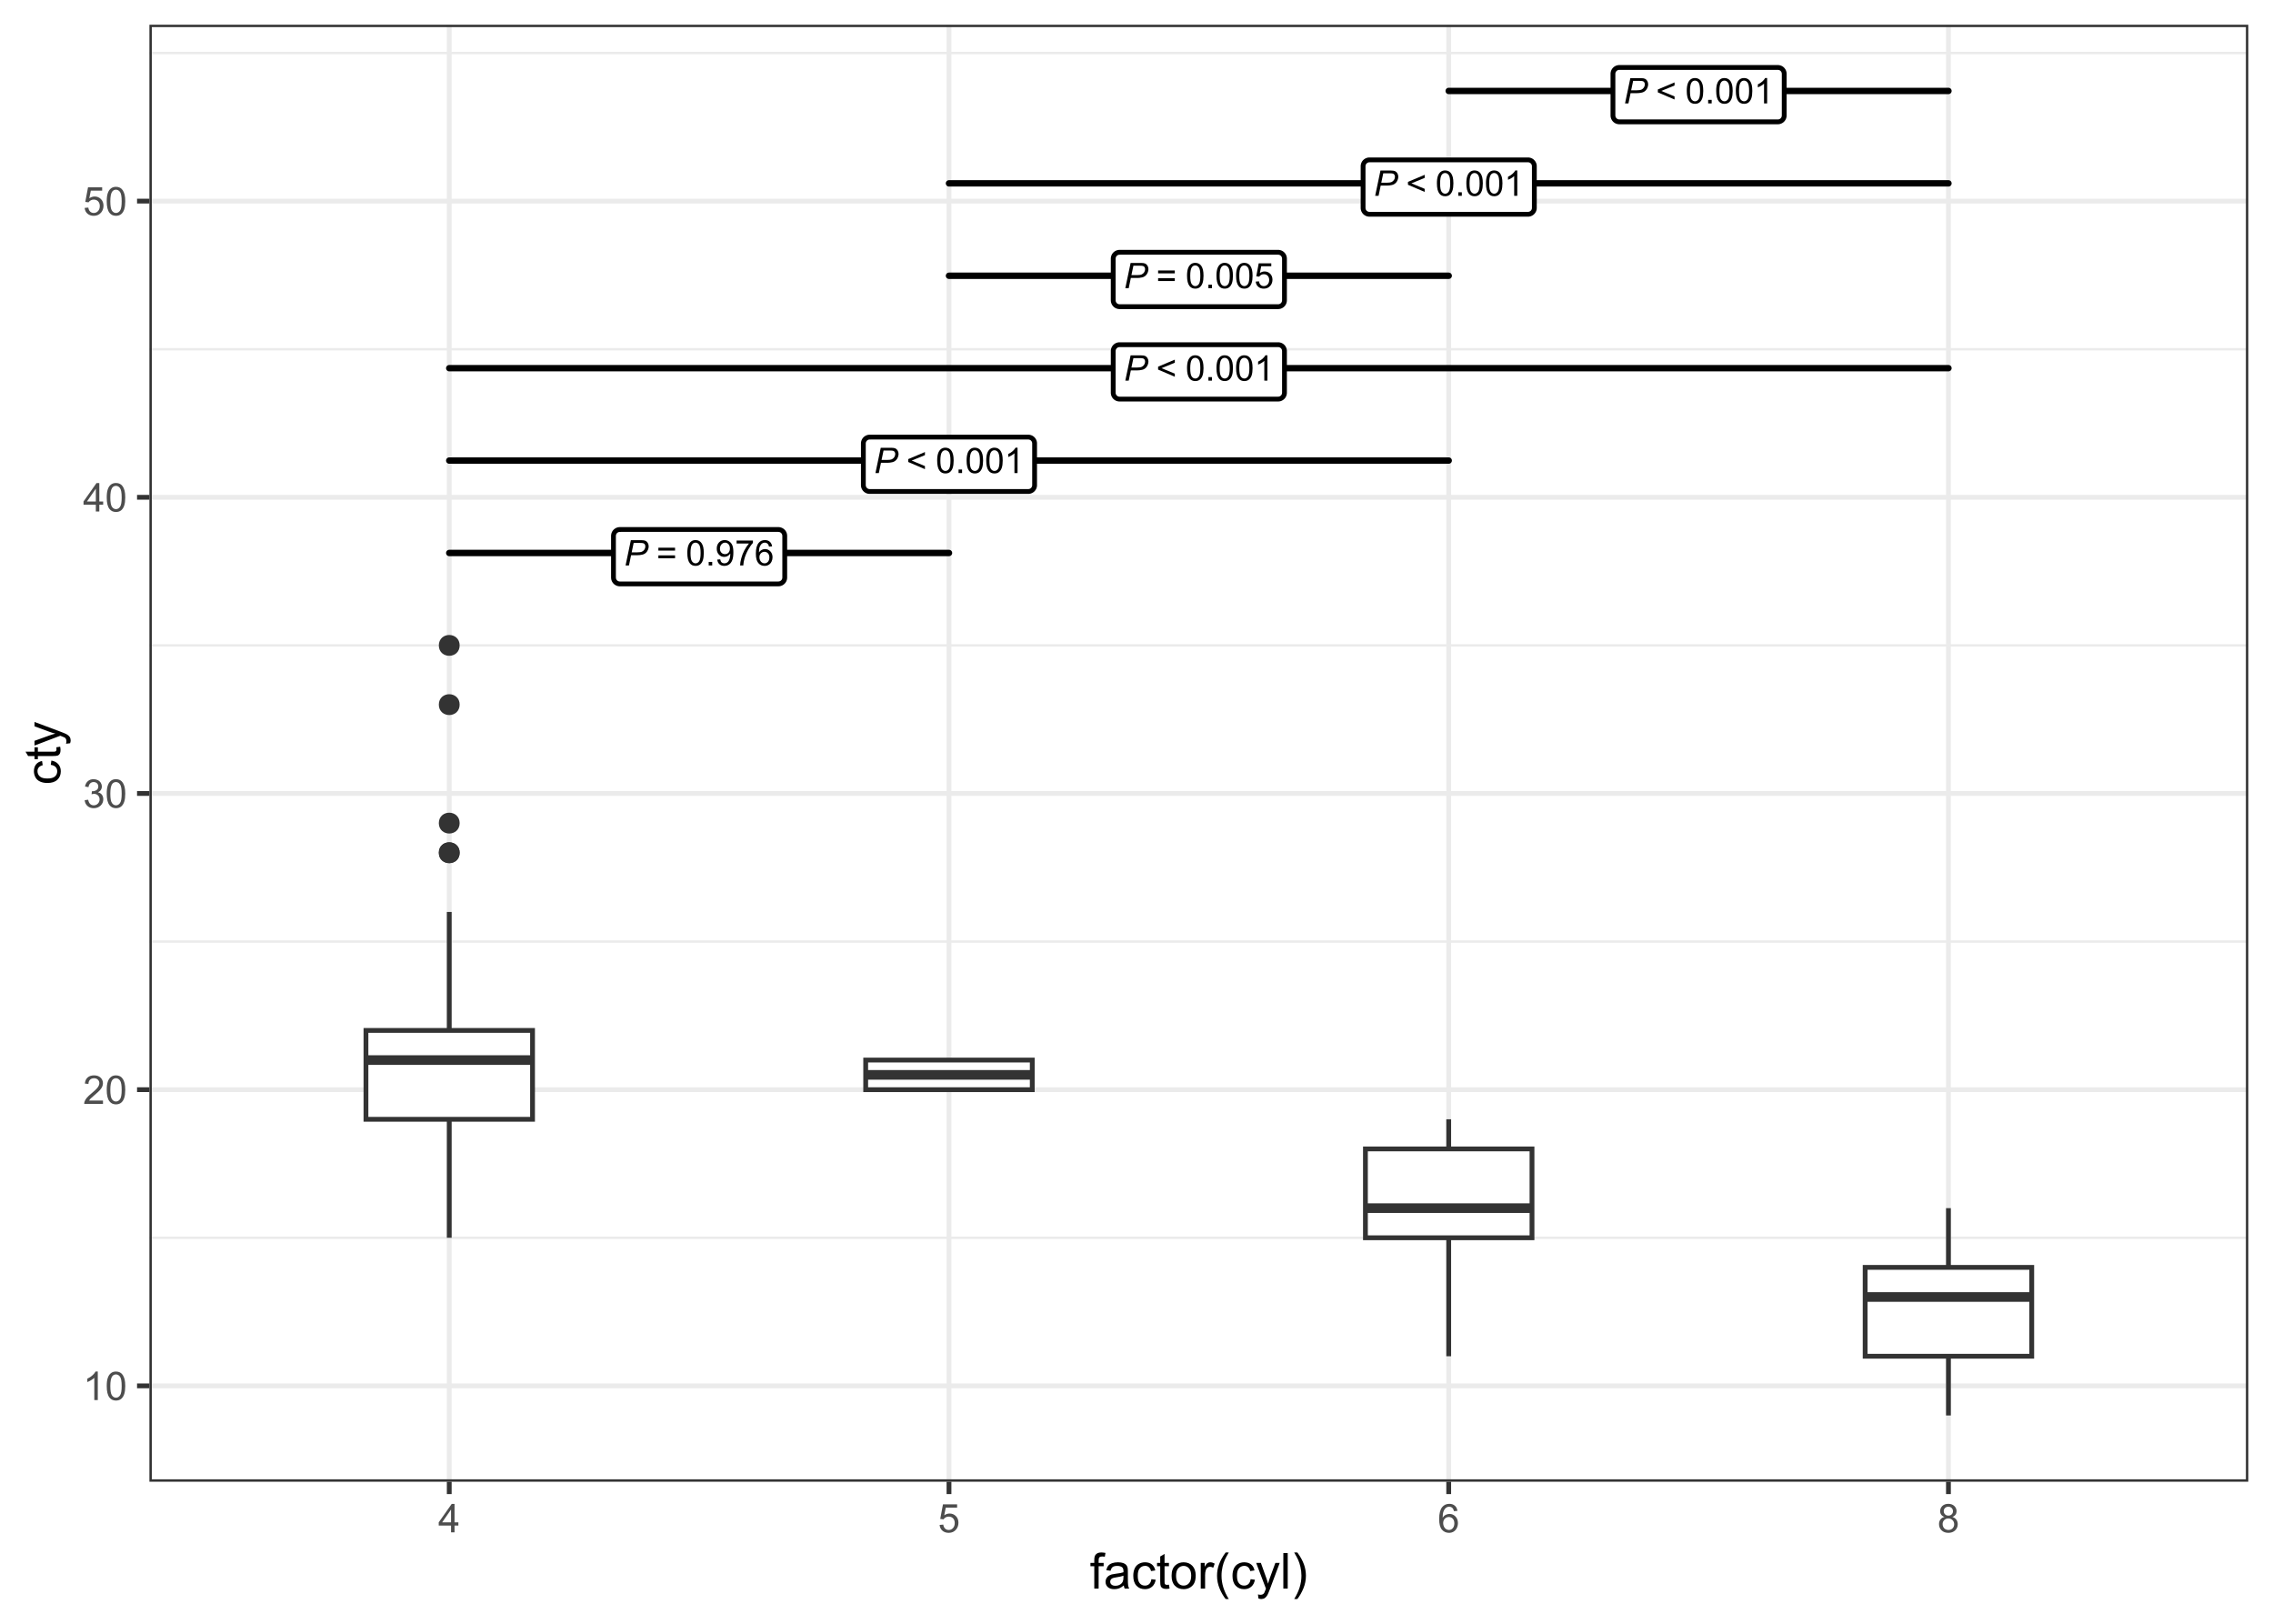 <?xml version="1.0" encoding="UTF-8"?>
<svg xmlns="http://www.w3.org/2000/svg" xmlns:xlink="http://www.w3.org/1999/xlink" width="504pt" height="360pt" viewBox="0 0 504 360" version="1.1">
<defs>
<g>
<symbol overflow="visible" id="glyph0-0">
<path style="stroke:none;" d="M 0.977 0 L 0.977 -4.891 L 4.891 -4.891 L 4.891 0 Z M 1.102 -0.121 L 4.77 -0.121 L 4.77 -4.77 L 1.102 -4.77 Z M 1.102 -0.121 "/>
</symbol>
<symbol overflow="visible" id="glyph0-1">
<path style="stroke:none;" d="M 0.336 0 L 1.508 -5.602 L 3.848 -5.602 C 4.25 -5.602 4.555 -5.555 4.758 -5.461 C 4.961 -5.367 5.129 -5.207 5.262 -4.98 C 5.395 -4.754 5.461 -4.5 5.461 -4.227 C 5.461 -3.992 5.41 -3.758 5.316 -3.52 C 5.219 -3.277 5.102 -3.078 4.961 -2.926 C 4.816 -2.77 4.672 -2.652 4.523 -2.574 C 4.375 -2.492 4.215 -2.434 4.051 -2.398 C 3.688 -2.312 3.324 -2.273 2.961 -2.273 L 1.559 -2.273 L 1.086 0 Z M 1.691 -2.906 L 2.926 -2.906 C 3.402 -2.906 3.754 -2.957 3.98 -3.062 C 4.199 -3.164 4.379 -3.32 4.52 -3.535 C 4.652 -3.742 4.723 -3.969 4.723 -4.207 C 4.723 -4.387 4.684 -4.535 4.613 -4.652 C 4.539 -4.77 4.441 -4.855 4.312 -4.91 C 4.18 -4.965 3.93 -4.992 3.566 -4.992 L 2.129 -4.992 Z M 1.691 -2.906 "/>
</symbol>
<symbol overflow="visible" id="glyph1-0">
<path style="stroke:none;" d="M 0.395 0 L 0.395 -4.891 L 4.305 -4.891 L 4.305 0 Z M 0.516 -0.121 L 4.184 -0.121 L 4.184 -4.77 L 0.516 -4.77 Z M 0.516 -0.121 "/>
</symbol>
<symbol overflow="visible" id="glyph1-1">
<path style="stroke:none;" d=""/>
</symbol>
<symbol overflow="visible" id="glyph2-0">
<path style="stroke:none;" d="M 0.977 0 L 0.977 -4.891 L 4.891 -4.891 L 4.891 0 Z M 1.102 -0.121 L 4.77 -0.121 L 4.77 -4.77 L 1.102 -4.77 Z M 1.102 -0.121 "/>
</symbol>
<symbol overflow="visible" id="glyph2-1">
<path style="stroke:none;" d="M 4.133 -3.293 L 0.434 -3.293 L 0.434 -3.934 L 4.133 -3.934 Z M 4.133 -1.594 L 0.434 -1.594 L 0.434 -2.234 L 4.133 -2.234 Z M 4.133 -1.594 "/>
</symbol>
<symbol overflow="visible" id="glyph2-2">
<path style="stroke:none;" d="M 0.324 -2.762 C 0.32 -3.418 0.391 -3.953 0.527 -4.359 C 0.664 -4.762 0.867 -5.07 1.137 -5.293 C 1.402 -5.512 1.738 -5.625 2.152 -5.625 C 2.449 -5.625 2.715 -5.562 2.941 -5.441 C 3.168 -5.32 3.355 -5.145 3.504 -4.918 C 3.652 -4.688 3.766 -4.41 3.852 -4.086 C 3.93 -3.754 3.973 -3.312 3.977 -2.762 C 3.973 -2.102 3.906 -1.574 3.773 -1.172 C 3.637 -0.766 3.434 -0.453 3.168 -0.234 C 2.898 -0.016 2.559 0.094 2.152 0.094 C 1.605 0.094 1.184 -0.098 0.879 -0.484 C 0.508 -0.949 0.32 -1.707 0.324 -2.762 Z M 1.031 -2.762 C 1.031 -1.84 1.137 -1.23 1.352 -0.926 C 1.566 -0.621 1.832 -0.469 2.152 -0.469 C 2.465 -0.469 2.73 -0.621 2.945 -0.926 C 3.16 -1.23 3.27 -1.84 3.27 -2.762 C 3.27 -3.68 3.16 -4.293 2.945 -4.598 C 2.73 -4.898 2.465 -5.051 2.145 -5.055 C 1.824 -5.051 1.57 -4.918 1.387 -4.652 C 1.148 -4.309 1.031 -3.676 1.031 -2.762 Z M 1.031 -2.762 "/>
</symbol>
<symbol overflow="visible" id="glyph2-3">
<path style="stroke:none;" d="M 0.711 0 L 0.711 -0.785 L 1.492 -0.785 L 1.492 0 Z M 0.711 0 "/>
</symbol>
<symbol overflow="visible" id="glyph2-4">
<path style="stroke:none;" d="M 0.43 -1.297 L 1.09 -1.355 C 1.145 -1.043 1.25 -0.82 1.41 -0.68 C 1.566 -0.539 1.77 -0.469 2.016 -0.469 C 2.227 -0.469 2.41 -0.516 2.574 -0.613 C 2.73 -0.711 2.863 -0.84 2.965 -1.004 C 3.066 -1.16 3.148 -1.379 3.219 -1.656 C 3.285 -1.93 3.32 -2.211 3.324 -2.5 C 3.32 -2.527 3.32 -2.574 3.32 -2.637 C 3.18 -2.418 2.992 -2.238 2.754 -2.102 C 2.516 -1.965 2.258 -1.898 1.984 -1.898 C 1.52 -1.898 1.125 -2.066 0.805 -2.402 C 0.48 -2.738 0.32 -3.18 0.324 -3.734 C 0.32 -4.297 0.488 -4.754 0.824 -5.105 C 1.156 -5.449 1.578 -5.625 2.086 -5.625 C 2.449 -5.625 2.781 -5.523 3.086 -5.328 C 3.387 -5.129 3.617 -4.852 3.773 -4.488 C 3.93 -4.125 4.008 -3.598 4.008 -2.914 C 4.008 -2.195 3.93 -1.625 3.773 -1.203 C 3.617 -0.777 3.387 -0.457 3.082 -0.238 C 2.773 -0.016 2.414 0.094 2.004 0.094 C 1.562 0.094 1.203 -0.027 0.926 -0.27 C 0.648 -0.512 0.48 -0.852 0.43 -1.297 Z M 3.242 -3.766 C 3.238 -4.16 3.133 -4.473 2.926 -4.707 C 2.715 -4.934 2.465 -5.051 2.172 -5.055 C 1.863 -5.051 1.598 -4.926 1.371 -4.68 C 1.145 -4.426 1.031 -4.102 1.031 -3.711 C 1.031 -3.352 1.137 -3.062 1.352 -2.84 C 1.566 -2.617 1.832 -2.508 2.152 -2.508 C 2.465 -2.508 2.727 -2.617 2.934 -2.84 C 3.137 -3.062 3.238 -3.371 3.242 -3.766 Z M 3.242 -3.766 "/>
</symbol>
<symbol overflow="visible" id="glyph2-5">
<path style="stroke:none;" d="M 0.371 -4.867 L 0.371 -5.527 L 3.996 -5.527 L 3.996 -4.992 C 3.637 -4.613 3.281 -4.109 2.934 -3.48 C 2.582 -2.848 2.312 -2.199 2.125 -1.539 C 1.984 -1.066 1.895 -0.555 1.859 0 L 1.152 0 C 1.156 -0.438 1.242 -0.969 1.41 -1.594 C 1.574 -2.219 1.812 -2.82 2.125 -3.398 C 2.434 -3.977 2.762 -4.465 3.113 -4.867 Z M 0.371 -4.867 "/>
</symbol>
<symbol overflow="visible" id="glyph2-6">
<path style="stroke:none;" d="M 3.895 -4.23 L 3.211 -4.176 C 3.148 -4.445 3.059 -4.641 2.949 -4.766 C 2.762 -4.957 2.535 -5.055 2.262 -5.059 C 2.043 -5.055 1.848 -4.996 1.684 -4.875 C 1.465 -4.715 1.297 -4.484 1.172 -4.184 C 1.047 -3.879 0.98 -3.445 0.977 -2.887 C 1.141 -3.137 1.344 -3.324 1.586 -3.449 C 1.824 -3.57 2.074 -3.633 2.34 -3.633 C 2.793 -3.633 3.184 -3.461 3.508 -3.125 C 3.828 -2.785 3.988 -2.352 3.992 -1.82 C 3.988 -1.465 3.914 -1.137 3.766 -0.84 C 3.613 -0.535 3.406 -0.305 3.141 -0.145 C 2.875 0.016 2.574 0.094 2.238 0.094 C 1.664 0.094 1.195 -0.113 0.836 -0.535 C 0.473 -0.953 0.293 -1.648 0.293 -2.621 C 0.293 -3.699 0.492 -4.488 0.895 -4.98 C 1.242 -5.41 1.711 -5.625 2.305 -5.625 C 2.742 -5.625 3.105 -5.5 3.387 -5.254 C 3.668 -5.004 3.836 -4.664 3.895 -4.23 Z M 1.086 -1.816 C 1.082 -1.578 1.133 -1.348 1.234 -1.133 C 1.332 -0.914 1.473 -0.75 1.656 -0.637 C 1.836 -0.523 2.027 -0.469 2.227 -0.469 C 2.516 -0.469 2.766 -0.586 2.977 -0.82 C 3.184 -1.055 3.285 -1.371 3.289 -1.777 C 3.285 -2.16 3.184 -2.465 2.98 -2.691 C 2.773 -2.91 2.512 -3.023 2.199 -3.027 C 1.887 -3.023 1.625 -2.91 1.41 -2.691 C 1.191 -2.465 1.082 -2.176 1.086 -1.816 Z M 1.086 -1.816 "/>
</symbol>
<symbol overflow="visible" id="glyph2-7">
<path style="stroke:none;" d="M 0.43 -2.449 L 0.43 -3.09 L 4.137 -4.656 L 4.137 -3.973 L 1.195 -2.766 L 4.137 -1.547 L 4.137 -0.863 Z M 0.43 -2.449 "/>
</symbol>
<symbol overflow="visible" id="glyph2-8">
<path style="stroke:none;" d="M 2.914 0 L 2.227 0 L 2.227 -4.383 C 2.062 -4.223 1.844 -4.062 1.574 -3.906 C 1.305 -3.746 1.062 -3.629 0.852 -3.555 L 0.852 -4.219 C 1.234 -4.398 1.57 -4.617 1.859 -4.875 C 2.145 -5.133 2.352 -5.383 2.473 -5.625 L 2.914 -5.625 Z M 2.914 0 "/>
</symbol>
<symbol overflow="visible" id="glyph2-9">
<path style="stroke:none;" d="M 0.324 -1.469 L 1.047 -1.527 C 1.098 -1.172 1.223 -0.906 1.418 -0.734 C 1.613 -0.555 1.848 -0.469 2.125 -0.469 C 2.453 -0.469 2.734 -0.594 2.965 -0.844 C 3.191 -1.094 3.305 -1.422 3.309 -1.836 C 3.305 -2.227 3.195 -2.539 2.977 -2.766 C 2.758 -2.992 2.469 -3.105 2.113 -3.105 C 1.891 -3.105 1.691 -3.055 1.512 -2.953 C 1.332 -2.852 1.191 -2.719 1.094 -2.562 L 0.445 -2.648 L 0.988 -5.523 L 3.773 -5.523 L 3.773 -4.867 L 1.539 -4.867 L 1.238 -3.363 C 1.57 -3.598 1.926 -3.715 2.297 -3.715 C 2.785 -3.715 3.195 -3.543 3.535 -3.207 C 3.867 -2.863 4.035 -2.43 4.039 -1.898 C 4.035 -1.391 3.887 -0.953 3.594 -0.586 C 3.23 -0.133 2.742 0.094 2.125 0.094 C 1.613 0.094 1.195 -0.047 0.875 -0.332 C 0.551 -0.617 0.367 -0.996 0.324 -1.469 Z M 0.324 -1.469 "/>
</symbol>
<symbol overflow="visible" id="glyph3-0">
<path style="stroke:none;" d="M 1.102 0 L 1.102 -5.5 L 5.5 -5.5 L 5.5 0 Z M 1.238 -0.137 L 5.363 -0.137 L 5.363 -5.363 L 1.238 -5.363 Z M 1.238 -0.137 "/>
</symbol>
<symbol overflow="visible" id="glyph3-1">
<path style="stroke:none;" d="M 3.277 0 L 2.504 0 L 2.504 -4.93 C 2.316 -4.75 2.074 -4.574 1.773 -4.395 C 1.469 -4.215 1.195 -4.082 0.957 -3.996 L 0.957 -4.742 C 1.387 -4.941 1.766 -5.188 2.09 -5.48 C 2.414 -5.77 2.645 -6.051 2.781 -6.324 L 3.277 -6.324 Z M 3.277 0 "/>
</symbol>
<symbol overflow="visible" id="glyph3-2">
<path style="stroke:none;" d="M 0.367 -3.105 C 0.363 -3.848 0.438 -4.445 0.594 -4.902 C 0.742 -5.355 0.973 -5.707 1.277 -5.953 C 1.578 -6.199 1.957 -6.32 2.418 -6.324 C 2.754 -6.32 3.051 -6.254 3.309 -6.121 C 3.562 -5.984 3.773 -5.789 3.938 -5.531 C 4.102 -5.273 4.23 -4.961 4.328 -4.594 C 4.422 -4.227 4.469 -3.73 4.473 -3.105 C 4.469 -2.367 4.395 -1.77 4.242 -1.316 C 4.09 -0.859 3.863 -0.508 3.562 -0.262 C 3.258 -0.016 2.875 0.105 2.418 0.109 C 1.809 0.105 1.332 -0.109 0.988 -0.547 C 0.57 -1.066 0.363 -1.922 0.367 -3.105 Z M 1.16 -3.105 C 1.16 -2.07 1.281 -1.379 1.523 -1.039 C 1.766 -0.695 2.062 -0.527 2.418 -0.527 C 2.773 -0.527 3.074 -0.699 3.316 -1.043 C 3.559 -1.387 3.68 -2.074 3.68 -3.105 C 3.68 -4.145 3.559 -4.832 3.316 -5.172 C 3.074 -5.512 2.77 -5.684 2.41 -5.684 C 2.051 -5.684 1.77 -5.531 1.559 -5.234 C 1.293 -4.844 1.16 -4.137 1.16 -3.105 Z M 1.16 -3.105 "/>
</symbol>
<symbol overflow="visible" id="glyph3-3">
<path style="stroke:none;" d="M 4.43 -0.742 L 4.43 0 L 0.266 0 C 0.258 -0.188 0.289 -0.367 0.355 -0.539 C 0.461 -0.82 0.629 -1.098 0.863 -1.375 C 1.094 -1.648 1.434 -1.965 1.879 -2.328 C 2.562 -2.887 3.023 -3.332 3.266 -3.664 C 3.5 -3.988 3.621 -4.301 3.625 -4.594 C 3.621 -4.898 3.512 -5.156 3.297 -5.367 C 3.074 -5.578 2.789 -5.684 2.441 -5.684 C 2.066 -5.684 1.77 -5.57 1.547 -5.348 C 1.32 -5.125 1.207 -4.816 1.207 -4.422 L 0.414 -4.504 C 0.465 -5.094 0.668 -5.543 1.027 -5.855 C 1.379 -6.164 1.855 -6.32 2.457 -6.324 C 3.059 -6.32 3.539 -6.152 3.891 -5.82 C 4.242 -5.484 4.418 -5.07 4.422 -4.578 C 4.418 -4.32 4.367 -4.074 4.266 -3.832 C 4.164 -3.59 3.992 -3.332 3.754 -3.062 C 3.512 -2.793 3.113 -2.426 2.562 -1.957 C 2.094 -1.566 1.797 -1.301 1.664 -1.16 C 1.531 -1.02 1.422 -0.879 1.34 -0.742 Z M 4.43 -0.742 "/>
</symbol>
<symbol overflow="visible" id="glyph3-4">
<path style="stroke:none;" d="M 0.371 -1.664 L 1.145 -1.766 C 1.23 -1.324 1.383 -1.008 1.598 -0.816 C 1.809 -0.621 2.066 -0.527 2.375 -0.527 C 2.734 -0.527 3.043 -0.652 3.297 -0.906 C 3.547 -1.156 3.672 -1.469 3.676 -1.844 C 3.672 -2.195 3.555 -2.488 3.324 -2.719 C 3.09 -2.949 2.797 -3.062 2.441 -3.066 C 2.293 -3.062 2.109 -3.035 1.895 -2.98 L 1.98 -3.66 C 2.031 -3.652 2.07 -3.648 2.105 -3.652 C 2.434 -3.648 2.73 -3.734 2.996 -3.91 C 3.254 -4.078 3.387 -4.344 3.391 -4.703 C 3.387 -4.984 3.289 -5.219 3.102 -5.406 C 2.906 -5.59 2.66 -5.684 2.359 -5.688 C 2.055 -5.684 1.805 -5.59 1.605 -5.402 C 1.402 -5.215 1.273 -4.93 1.219 -4.555 L 0.445 -4.691 C 0.539 -5.207 0.754 -5.609 1.09 -5.895 C 1.426 -6.18 1.844 -6.32 2.344 -6.324 C 2.688 -6.32 3.004 -6.246 3.293 -6.102 C 3.582 -5.953 3.801 -5.754 3.953 -5.5 C 4.105 -5.242 4.184 -4.973 4.184 -4.688 C 4.184 -4.414 4.109 -4.164 3.965 -3.945 C 3.816 -3.719 3.602 -3.543 3.316 -3.41 C 3.688 -3.324 3.977 -3.145 4.184 -2.875 C 4.391 -2.602 4.492 -2.262 4.496 -1.859 C 4.492 -1.305 4.293 -0.84 3.895 -0.461 C 3.492 -0.078 2.984 0.109 2.371 0.113 C 1.816 0.109 1.355 -0.051 0.992 -0.379 C 0.625 -0.707 0.418 -1.137 0.371 -1.664 Z M 0.371 -1.664 "/>
</symbol>
<symbol overflow="visible" id="glyph3-5">
<path style="stroke:none;" d="M 2.844 0 L 2.844 -1.508 L 0.113 -1.508 L 0.113 -2.219 L 2.988 -6.301 L 3.617 -6.301 L 3.617 -2.219 L 4.469 -2.219 L 4.469 -1.508 L 3.617 -1.508 L 3.617 0 Z M 2.844 -2.219 L 2.844 -5.059 L 0.871 -2.219 Z M 2.844 -2.219 "/>
</symbol>
<symbol overflow="visible" id="glyph3-6">
<path style="stroke:none;" d="M 0.367 -1.648 L 1.176 -1.719 C 1.234 -1.32 1.375 -1.023 1.594 -0.824 C 1.812 -0.625 2.078 -0.527 2.391 -0.527 C 2.762 -0.527 3.074 -0.668 3.336 -0.949 C 3.59 -1.23 3.719 -1.602 3.723 -2.066 C 3.719 -2.504 3.594 -2.852 3.348 -3.109 C 3.098 -3.363 2.773 -3.492 2.375 -3.492 C 2.125 -3.492 1.902 -3.434 1.703 -3.32 C 1.5 -3.207 1.344 -3.062 1.23 -2.883 L 0.504 -2.977 L 1.113 -6.215 L 4.246 -6.215 L 4.246 -5.473 L 1.73 -5.473 L 1.391 -3.781 C 1.766 -4.039 2.164 -4.172 2.582 -4.176 C 3.129 -4.172 3.594 -3.98 3.973 -3.605 C 4.352 -3.223 4.539 -2.734 4.543 -2.137 C 4.539 -1.562 4.375 -1.07 4.043 -0.656 C 3.637 -0.148 3.086 0.105 2.391 0.109 C 1.816 0.105 1.348 -0.051 0.984 -0.371 C 0.621 -0.691 0.414 -1.117 0.367 -1.648 Z M 0.367 -1.648 "/>
</symbol>
<symbol overflow="visible" id="glyph3-7">
<path style="stroke:none;" d="M 4.379 -4.758 L 3.609 -4.695 C 3.539 -4.996 3.441 -5.219 3.316 -5.359 C 3.105 -5.574 2.848 -5.684 2.543 -5.688 C 2.297 -5.684 2.078 -5.617 1.895 -5.484 C 1.648 -5.305 1.457 -5.043 1.32 -4.703 C 1.176 -4.363 1.105 -3.879 1.102 -3.25 C 1.285 -3.531 1.512 -3.742 1.781 -3.879 C 2.051 -4.016 2.332 -4.082 2.629 -4.086 C 3.141 -4.082 3.578 -3.895 3.945 -3.516 C 4.305 -3.137 4.488 -2.645 4.492 -2.047 C 4.488 -1.648 4.402 -1.281 4.234 -0.941 C 4.062 -0.602 3.828 -0.34 3.531 -0.16 C 3.23 0.02 2.895 0.105 2.52 0.109 C 1.871 0.105 1.344 -0.129 0.941 -0.602 C 0.531 -1.074 0.328 -1.855 0.332 -2.949 C 0.328 -4.16 0.551 -5.047 1.004 -5.602 C 1.395 -6.082 1.926 -6.32 2.59 -6.324 C 3.086 -6.32 3.492 -6.184 3.809 -5.906 C 4.125 -5.629 4.312 -5.246 4.379 -4.758 Z M 1.219 -2.039 C 1.219 -1.773 1.273 -1.516 1.387 -1.273 C 1.5 -1.027 1.66 -0.844 1.863 -0.719 C 2.066 -0.59 2.277 -0.527 2.504 -0.527 C 2.828 -0.527 3.109 -0.656 3.348 -0.922 C 3.578 -1.184 3.695 -1.543 3.699 -2 C 3.695 -2.43 3.582 -2.773 3.352 -3.027 C 3.117 -3.273 2.824 -3.398 2.477 -3.402 C 2.121 -3.398 1.824 -3.273 1.582 -3.027 C 1.34 -2.773 1.219 -2.445 1.219 -2.039 Z M 1.219 -2.039 "/>
</symbol>
<symbol overflow="visible" id="glyph3-8">
<path style="stroke:none;" d="M 1.555 -3.418 C 1.23 -3.531 0.992 -3.699 0.84 -3.918 C 0.684 -4.133 0.609 -4.395 0.609 -4.699 C 0.609 -5.156 0.773 -5.539 1.102 -5.855 C 1.43 -6.164 1.867 -6.32 2.418 -6.324 C 2.969 -6.32 3.41 -6.16 3.746 -5.844 C 4.078 -5.523 4.246 -5.137 4.25 -4.68 C 4.246 -4.387 4.172 -4.133 4.02 -3.918 C 3.863 -3.699 3.629 -3.531 3.32 -3.418 C 3.707 -3.285 4 -3.082 4.203 -2.805 C 4.402 -2.52 4.504 -2.184 4.508 -1.801 C 4.504 -1.258 4.312 -0.805 3.934 -0.441 C 3.551 -0.074 3.051 0.105 2.434 0.109 C 1.809 0.105 1.309 -0.074 0.926 -0.441 C 0.543 -0.809 0.352 -1.27 0.355 -1.82 C 0.352 -2.23 0.457 -2.574 0.668 -2.852 C 0.875 -3.125 1.168 -3.312 1.555 -3.418 Z M 1.402 -4.727 C 1.398 -4.426 1.496 -4.184 1.688 -3.996 C 1.879 -3.805 2.129 -3.707 2.438 -3.711 C 2.734 -3.707 2.977 -3.801 3.168 -3.992 C 3.355 -4.176 3.449 -4.406 3.453 -4.684 C 3.449 -4.965 3.352 -5.203 3.16 -5.398 C 2.961 -5.586 2.719 -5.684 2.43 -5.688 C 2.129 -5.684 1.883 -5.59 1.691 -5.402 C 1.496 -5.215 1.398 -4.988 1.402 -4.727 Z M 1.152 -1.816 C 1.148 -1.598 1.199 -1.383 1.309 -1.176 C 1.41 -0.969 1.566 -0.809 1.773 -0.695 C 1.98 -0.582 2.203 -0.527 2.441 -0.527 C 2.809 -0.527 3.113 -0.645 3.355 -0.883 C 3.594 -1.121 3.715 -1.426 3.719 -1.793 C 3.715 -2.164 3.59 -2.469 3.344 -2.715 C 3.094 -2.957 2.785 -3.082 2.414 -3.082 C 2.051 -3.082 1.75 -2.961 1.512 -2.719 C 1.27 -2.477 1.148 -2.176 1.152 -1.816 Z M 1.152 -1.816 "/>
</symbol>
<symbol overflow="visible" id="glyph4-0">
<path style="stroke:none;" d="M 1.375 0 L 1.375 -6.875 L 6.875 -6.875 L 6.875 0 Z M 1.547 -0.172 L 6.703 -0.172 L 6.703 -6.703 L 1.547 -6.703 Z M 1.547 -0.172 "/>
</symbol>
<symbol overflow="visible" id="glyph4-1">
<path style="stroke:none;" d="M 0.957 0 L 0.957 -4.953 L 0.102 -4.953 L 0.102 -5.703 L 0.957 -5.703 L 0.957 -6.312 C 0.953 -6.691 0.988 -6.977 1.059 -7.164 C 1.148 -7.41 1.312 -7.613 1.551 -7.773 C 1.781 -7.926 2.109 -8.004 2.535 -8.008 C 2.805 -8.004 3.105 -7.973 3.438 -7.91 L 3.293 -7.07 C 3.09 -7.102 2.898 -7.117 2.723 -7.121 C 2.426 -7.117 2.219 -7.055 2.098 -6.934 C 1.977 -6.805 1.914 -6.57 1.918 -6.23 L 1.918 -5.703 L 3.031 -5.703 L 3.031 -4.953 L 1.918 -4.953 L 1.918 0 Z M 0.957 0 "/>
</symbol>
<symbol overflow="visible" id="glyph4-2">
<path style="stroke:none;" d="M 4.445 -0.703 C 4.086 -0.398 3.742 -0.184 3.414 -0.059 C 3.082 0.066 2.727 0.129 2.348 0.129 C 1.719 0.129 1.238 -0.023 0.902 -0.328 C 0.566 -0.633 0.398 -1.023 0.398 -1.504 C 0.398 -1.781 0.461 -2.035 0.586 -2.27 C 0.711 -2.496 0.875 -2.684 1.086 -2.824 C 1.289 -2.965 1.523 -3.07 1.781 -3.141 C 1.969 -3.191 2.254 -3.238 2.641 -3.289 C 3.418 -3.375 3.992 -3.488 4.367 -3.621 C 4.367 -3.754 4.371 -3.836 4.371 -3.871 C 4.371 -4.266 4.277 -4.543 4.098 -4.703 C 3.848 -4.918 3.48 -5.027 2.996 -5.031 C 2.539 -5.027 2.203 -4.949 1.988 -4.793 C 1.77 -4.633 1.609 -4.352 1.508 -3.949 L 0.562 -4.078 C 0.648 -4.48 0.789 -4.805 0.988 -5.055 C 1.184 -5.301 1.469 -5.492 1.844 -5.629 C 2.215 -5.762 2.645 -5.828 3.137 -5.832 C 3.621 -5.828 4.02 -5.773 4.324 -5.66 C 4.629 -5.543 4.852 -5.398 4.996 -5.227 C 5.137 -5.055 5.238 -4.836 5.297 -4.57 C 5.328 -4.406 5.344 -4.109 5.344 -3.68 L 5.344 -2.391 C 5.344 -1.492 5.363 -0.922 5.406 -0.684 C 5.445 -0.445 5.527 -0.219 5.648 0 L 4.641 0 C 4.539 -0.199 4.473 -0.434 4.445 -0.703 Z M 4.367 -2.863 C 4.012 -2.719 3.488 -2.598 2.789 -2.496 C 2.391 -2.438 2.105 -2.371 1.941 -2.301 C 1.773 -2.227 1.648 -2.121 1.562 -1.988 C 1.473 -1.848 1.43 -1.695 1.43 -1.531 C 1.43 -1.27 1.527 -1.055 1.723 -0.887 C 1.918 -0.711 2.203 -0.625 2.578 -0.629 C 2.949 -0.625 3.277 -0.707 3.57 -0.871 C 3.859 -1.031 4.074 -1.254 4.211 -1.543 C 4.312 -1.754 4.363 -2.078 4.367 -2.508 Z M 4.367 -2.863 "/>
</symbol>
<symbol overflow="visible" id="glyph4-3">
<path style="stroke:none;" d="M 4.445 -2.09 L 5.398 -1.965 C 5.289 -1.309 5.023 -0.797 4.598 -0.426 C 4.168 -0.055 3.645 0.129 3.023 0.129 C 2.242 0.129 1.613 -0.125 1.141 -0.637 C 0.664 -1.145 0.426 -1.875 0.43 -2.832 C 0.426 -3.441 0.527 -3.98 0.734 -4.445 C 0.938 -4.906 1.25 -5.254 1.668 -5.484 C 2.082 -5.715 2.535 -5.828 3.031 -5.832 C 3.645 -5.828 4.152 -5.672 4.547 -5.363 C 4.941 -5.047 5.191 -4.602 5.305 -4.027 L 4.367 -3.883 C 4.273 -4.262 4.117 -4.551 3.891 -4.746 C 3.664 -4.941 3.387 -5.039 3.066 -5.039 C 2.574 -5.039 2.18 -4.863 1.879 -4.516 C 1.57 -4.164 1.418 -3.613 1.422 -2.859 C 1.418 -2.09 1.566 -1.531 1.863 -1.184 C 2.156 -0.836 2.539 -0.66 3.012 -0.664 C 3.391 -0.66 3.707 -0.777 3.961 -1.012 C 4.215 -1.242 4.375 -1.602 4.445 -2.09 Z M 4.445 -2.09 "/>
</symbol>
<symbol overflow="visible" id="glyph4-4">
<path style="stroke:none;" d="M 2.836 -0.863 L 2.977 -0.012 C 2.703 0.043 2.457 0.07 2.246 0.074 C 1.891 0.07 1.621 0.02 1.43 -0.09 C 1.234 -0.199 1.098 -0.348 1.02 -0.527 C 0.941 -0.707 0.902 -1.086 0.902 -1.672 L 0.902 -4.953 L 0.195 -4.953 L 0.195 -5.703 L 0.902 -5.703 L 0.902 -7.117 L 1.863 -7.695 L 1.863 -5.703 L 2.836 -5.703 L 2.836 -4.953 L 1.863 -4.953 L 1.863 -1.617 C 1.863 -1.34 1.879 -1.16 1.914 -1.086 C 1.945 -1.004 2 -0.941 2.078 -0.898 C 2.152 -0.848 2.262 -0.824 2.41 -0.828 C 2.516 -0.824 2.66 -0.836 2.836 -0.863 Z M 2.836 -0.863 "/>
</symbol>
<symbol overflow="visible" id="glyph4-5">
<path style="stroke:none;" d="M 0.367 -2.852 C 0.363 -3.906 0.656 -4.688 1.246 -5.199 C 1.734 -5.617 2.332 -5.828 3.039 -5.832 C 3.82 -5.828 4.461 -5.574 4.961 -5.062 C 5.457 -4.547 5.707 -3.836 5.711 -2.934 C 5.707 -2.195 5.598 -1.617 5.379 -1.199 C 5.156 -0.777 4.832 -0.449 4.414 -0.219 C 3.992 0.016 3.535 0.129 3.039 0.129 C 2.238 0.129 1.594 -0.125 1.105 -0.637 C 0.609 -1.148 0.363 -1.887 0.367 -2.852 Z M 1.359 -2.852 C 1.359 -2.121 1.516 -1.574 1.836 -1.211 C 2.152 -0.844 2.555 -0.66 3.039 -0.664 C 3.516 -0.66 3.914 -0.844 4.234 -1.211 C 4.551 -1.574 4.711 -2.133 4.715 -2.883 C 4.711 -3.586 4.551 -4.117 4.234 -4.484 C 3.91 -4.844 3.512 -5.027 3.039 -5.031 C 2.555 -5.027 2.152 -4.848 1.836 -4.488 C 1.516 -4.129 1.359 -3.582 1.359 -2.852 Z M 1.359 -2.852 "/>
</symbol>
<symbol overflow="visible" id="glyph4-6">
<path style="stroke:none;" d="M 0.715 0 L 0.715 -5.703 L 1.586 -5.703 L 1.586 -4.84 C 1.805 -5.242 2.008 -5.508 2.199 -5.637 C 2.383 -5.766 2.59 -5.828 2.82 -5.832 C 3.141 -5.828 3.473 -5.727 3.812 -5.523 L 3.48 -4.625 C 3.242 -4.762 3.004 -4.832 2.773 -4.836 C 2.555 -4.832 2.363 -4.77 2.199 -4.645 C 2.027 -4.516 1.91 -4.34 1.844 -4.113 C 1.73 -3.77 1.676 -3.391 1.68 -2.984 L 1.68 0 Z M 0.715 0 "/>
</symbol>
<symbol overflow="visible" id="glyph4-7">
<path style="stroke:none;" d="M 2.574 2.316 C 2.035 1.637 1.586 0.852 1.219 -0.047 C 0.848 -0.949 0.66 -1.883 0.664 -2.852 C 0.66 -3.699 0.801 -4.516 1.078 -5.301 C 1.398 -6.203 1.895 -7.105 2.574 -8.008 L 3.266 -8.008 C 2.828 -7.262 2.543 -6.73 2.406 -6.414 C 2.184 -5.918 2.012 -5.402 1.891 -4.867 C 1.734 -4.195 1.656 -3.523 1.66 -2.848 C 1.656 -1.121 2.191 0.598 3.266 2.316 Z M 2.574 2.316 "/>
</symbol>
<symbol overflow="visible" id="glyph4-8">
<path style="stroke:none;" d="M 0.684 2.195 L 0.574 1.289 C 0.785 1.344 0.969 1.371 1.129 1.375 C 1.34 1.371 1.512 1.336 1.641 1.266 C 1.77 1.195 1.875 1.094 1.961 0.969 C 2.02 0.867 2.117 0.629 2.258 0.246 C 2.27 0.191 2.301 0.113 2.344 0.012 L 0.176 -5.703 L 1.219 -5.703 L 2.406 -2.402 C 2.559 -1.98 2.695 -1.539 2.82 -1.078 C 2.926 -1.523 3.059 -1.957 3.219 -2.379 L 4.438 -5.703 L 5.402 -5.703 L 3.234 0.098 C 3 0.719 2.816 1.148 2.691 1.391 C 2.516 1.703 2.32 1.938 2.098 2.09 C 1.875 2.238 1.609 2.312 1.305 2.316 C 1.117 2.312 0.91 2.273 0.684 2.195 Z M 0.684 2.195 "/>
</symbol>
<symbol overflow="visible" id="glyph4-9">
<path style="stroke:none;" d="M 0.703 0 L 0.703 -7.875 L 1.672 -7.875 L 1.672 0 Z M 0.703 0 "/>
</symbol>
<symbol overflow="visible" id="glyph4-10">
<path style="stroke:none;" d="M 1.359 2.316 L 0.664 2.316 C 1.734 0.598 2.273 -1.121 2.273 -2.848 C 2.273 -3.52 2.195 -4.188 2.039 -4.852 C 1.918 -5.387 1.746 -5.902 1.531 -6.398 C 1.387 -6.719 1.098 -7.254 0.664 -8.008 L 1.359 -8.008 C 2.031 -7.105 2.527 -6.203 2.852 -5.301 C 3.125 -4.516 3.262 -3.699 3.266 -2.852 C 3.262 -1.883 3.078 -0.949 2.707 -0.047 C 2.336 0.852 1.887 1.637 1.359 2.316 Z M 1.359 2.316 "/>
</symbol>
<symbol overflow="visible" id="glyph5-0">
<path style="stroke:none;" d="M 0 -1.375 L -6.875 -1.375 L -6.875 -6.875 L 0 -6.875 Z M -0.172 -1.547 L -0.172 -6.703 L -6.703 -6.703 L -6.703 -1.547 Z M -0.172 -1.547 "/>
</symbol>
<symbol overflow="visible" id="glyph5-1">
<path style="stroke:none;" d="M -2.09 -4.445 L -1.965 -5.398 C -1.309 -5.289 -0.797 -5.023 -0.426 -4.598 C -0.055 -4.168 0.129 -3.645 0.129 -3.023 C 0.129 -2.242 -0.125 -1.613 -0.637 -1.141 C -1.145 -0.664 -1.875 -0.426 -2.832 -0.43 C -3.441 -0.426 -3.98 -0.527 -4.445 -0.734 C -4.906 -0.938 -5.254 -1.25 -5.484 -1.668 C -5.715 -2.082 -5.828 -2.535 -5.832 -3.031 C -5.828 -3.645 -5.672 -4.152 -5.363 -4.547 C -5.047 -4.941 -4.602 -5.191 -4.027 -5.305 L -3.883 -4.367 C -4.262 -4.273 -4.551 -4.117 -4.746 -3.891 C -4.941 -3.664 -5.039 -3.387 -5.039 -3.066 C -5.039 -2.574 -4.863 -2.18 -4.516 -1.879 C -4.164 -1.57 -3.613 -1.418 -2.859 -1.422 C -2.09 -1.418 -1.531 -1.566 -1.184 -1.863 C -0.836 -2.156 -0.66 -2.539 -0.664 -3.012 C -0.66 -3.391 -0.777 -3.707 -1.012 -3.961 C -1.242 -4.215 -1.602 -4.375 -2.09 -4.445 Z M -2.09 -4.445 "/>
</symbol>
<symbol overflow="visible" id="glyph5-2">
<path style="stroke:none;" d="M -0.863 -2.836 L -0.012 -2.977 C 0.043 -2.703 0.07 -2.457 0.074 -2.246 C 0.07 -1.891 0.02 -1.621 -0.09 -1.43 C -0.199 -1.234 -0.348 -1.098 -0.527 -1.02 C -0.707 -0.941 -1.086 -0.902 -1.672 -0.902 L -4.953 -0.902 L -4.953 -0.195 L -5.703 -0.195 L -5.703 -0.902 L -7.117 -0.902 L -7.695 -1.863 L -5.703 -1.863 L -5.703 -2.836 L -4.953 -2.836 L -4.953 -1.863 L -1.617 -1.863 C -1.34 -1.863 -1.16 -1.879 -1.082 -1.914 C -1 -1.945 -0.938 -2 -0.895 -2.078 C -0.848 -2.152 -0.824 -2.262 -0.828 -2.41 C -0.824 -2.516 -0.836 -2.66 -0.863 -2.836 Z M -0.863 -2.836 "/>
</symbol>
<symbol overflow="visible" id="glyph5-3">
<path style="stroke:none;" d="M 2.195 -0.684 L 1.289 -0.574 C 1.344 -0.785 1.371 -0.969 1.375 -1.129 C 1.371 -1.34 1.336 -1.512 1.266 -1.641 C 1.195 -1.77 1.094 -1.875 0.969 -1.961 C 0.867 -2.02 0.629 -2.117 0.246 -2.258 C 0.191 -2.27 0.113 -2.301 0.012 -2.344 L -5.703 -0.176 L -5.703 -1.219 L -2.402 -2.406 C -1.98 -2.559 -1.539 -2.695 -1.078 -2.82 C -1.523 -2.926 -1.957 -3.059 -2.379 -3.219 L -5.703 -4.438 L -5.703 -5.402 L 0.098 -3.234 C 0.719 -3 1.148 -2.816 1.391 -2.691 C 1.707 -2.516 1.941 -2.32 2.094 -2.098 C 2.238 -1.875 2.312 -1.609 2.316 -1.305 C 2.312 -1.117 2.273 -0.91 2.195 -0.684 Z M 2.195 -0.684 "/>
</symbol>
</g>
<clipPath id="clip1">
  <path d="M 33.129 5.48 L 498.523 5.48 L 498.523 328.512 L 33.129 328.512 Z M 33.129 5.48 "/>
</clipPath>
<clipPath id="clip2">
  <path d="M 33.129 274 L 498.523 274 L 498.523 275 L 33.129 275 Z M 33.129 274 "/>
</clipPath>
<clipPath id="clip3">
  <path d="M 33.129 208 L 498.523 208 L 498.523 210 L 33.129 210 Z M 33.129 208 "/>
</clipPath>
<clipPath id="clip4">
  <path d="M 33.129 142 L 498.523 142 L 498.523 144 L 33.129 144 Z M 33.129 142 "/>
</clipPath>
<clipPath id="clip5">
  <path d="M 33.129 77 L 498.523 77 L 498.523 78 L 33.129 78 Z M 33.129 77 "/>
</clipPath>
<clipPath id="clip6">
  <path d="M 33.129 11 L 498.523 11 L 498.523 13 L 33.129 13 Z M 33.129 11 "/>
</clipPath>
<clipPath id="clip7">
  <path d="M 33.129 306 L 498.523 306 L 498.523 308 L 33.129 308 Z M 33.129 306 "/>
</clipPath>
<clipPath id="clip8">
  <path d="M 33.129 241 L 498.523 241 L 498.523 243 L 33.129 243 Z M 33.129 241 "/>
</clipPath>
<clipPath id="clip9">
  <path d="M 33.129 175 L 498.523 175 L 498.523 177 L 33.129 177 Z M 33.129 175 "/>
</clipPath>
<clipPath id="clip10">
  <path d="M 33.129 109 L 498.523 109 L 498.523 111 L 33.129 111 Z M 33.129 109 "/>
</clipPath>
<clipPath id="clip11">
  <path d="M 33.129 44 L 498.523 44 L 498.523 46 L 33.129 46 Z M 33.129 44 "/>
</clipPath>
<clipPath id="clip12">
  <path d="M 99 5.48 L 101 5.48 L 101 328.512 L 99 328.512 Z M 99 5.48 "/>
</clipPath>
<clipPath id="clip13">
  <path d="M 209 5.48 L 211 5.48 L 211 328.512 L 209 328.512 Z M 209 5.48 "/>
</clipPath>
<clipPath id="clip14">
  <path d="M 320 5.48 L 322 5.48 L 322 328.512 L 320 328.512 Z M 320 5.48 "/>
</clipPath>
<clipPath id="clip15">
  <path d="M 431 5.48 L 433 5.48 L 433 328.512 L 431 328.512 Z M 431 5.48 "/>
</clipPath>
<clipPath id="clip16">
  <path d="M 33.129 5.48 L 498.523 5.48 L 498.523 328.512 L 33.129 328.512 Z M 33.129 5.48 "/>
</clipPath>
</defs>
<g id="surface69">
<rect x="0" y="0" width="504" height="360" style="fill:rgb(100%,100%,100%);fill-opacity:1;stroke:none;"/>
<rect x="0" y="0" width="504" height="360" style="fill:rgb(100%,100%,100%);fill-opacity:1;stroke:none;"/>
<path style="fill:none;stroke-width:1.067;stroke-linecap:round;stroke-linejoin:round;stroke:rgb(100%,100%,100%);stroke-opacity:1;stroke-miterlimit:10;" d="M 0 360 L 504 360 L 504 0 L 0 0 Z M 0 360 "/>
<g clip-path="url(#clip1)" clip-rule="nonzero">
<path style=" stroke:none;fill-rule:nonzero;fill:rgb(100%,100%,100%);fill-opacity:1;" d="M 33.129 328.508 L 498.523 328.508 L 498.523 5.477 L 33.129 5.477 Z M 33.129 328.508 "/>
</g>
<g clip-path="url(#clip2)" clip-rule="nonzero">
<path style="fill:none;stroke-width:0.533;stroke-linecap:butt;stroke-linejoin:round;stroke:rgb(92.157%,92.157%,92.157%);stroke-opacity:1;stroke-miterlimit:10;" d="M 33.129 274.426 L 498.52 274.426 "/>
</g>
<g clip-path="url(#clip3)" clip-rule="nonzero">
<path style="fill:none;stroke-width:0.533;stroke-linecap:butt;stroke-linejoin:round;stroke:rgb(92.157%,92.157%,92.157%);stroke-opacity:1;stroke-miterlimit:10;" d="M 33.129 208.758 L 498.52 208.758 "/>
</g>
<g clip-path="url(#clip4)" clip-rule="nonzero">
<path style="fill:none;stroke-width:0.533;stroke-linecap:butt;stroke-linejoin:round;stroke:rgb(92.157%,92.157%,92.157%);stroke-opacity:1;stroke-miterlimit:10;" d="M 33.129 143.09 L 498.52 143.09 "/>
</g>
<g clip-path="url(#clip5)" clip-rule="nonzero">
<path style="fill:none;stroke-width:0.533;stroke-linecap:butt;stroke-linejoin:round;stroke:rgb(92.157%,92.157%,92.157%);stroke-opacity:1;stroke-miterlimit:10;" d="M 33.129 77.426 L 498.52 77.426 "/>
</g>
<g clip-path="url(#clip6)" clip-rule="nonzero">
<path style="fill:none;stroke-width:0.533;stroke-linecap:butt;stroke-linejoin:round;stroke:rgb(92.157%,92.157%,92.157%);stroke-opacity:1;stroke-miterlimit:10;" d="M 33.129 11.758 L 498.52 11.758 "/>
</g>
<g clip-path="url(#clip7)" clip-rule="nonzero">
<path style="fill:none;stroke-width:1.067;stroke-linecap:butt;stroke-linejoin:round;stroke:rgb(92.157%,92.157%,92.157%);stroke-opacity:1;stroke-miterlimit:10;" d="M 33.129 307.258 L 498.52 307.258 "/>
</g>
<g clip-path="url(#clip8)" clip-rule="nonzero">
<path style="fill:none;stroke-width:1.067;stroke-linecap:butt;stroke-linejoin:round;stroke:rgb(92.157%,92.157%,92.157%);stroke-opacity:1;stroke-miterlimit:10;" d="M 33.129 241.594 L 498.52 241.594 "/>
</g>
<g clip-path="url(#clip9)" clip-rule="nonzero">
<path style="fill:none;stroke-width:1.067;stroke-linecap:butt;stroke-linejoin:round;stroke:rgb(92.157%,92.157%,92.157%);stroke-opacity:1;stroke-miterlimit:10;" d="M 33.129 175.926 L 498.52 175.926 "/>
</g>
<g clip-path="url(#clip10)" clip-rule="nonzero">
<path style="fill:none;stroke-width:1.067;stroke-linecap:butt;stroke-linejoin:round;stroke:rgb(92.157%,92.157%,92.157%);stroke-opacity:1;stroke-miterlimit:10;" d="M 33.129 110.258 L 498.52 110.258 "/>
</g>
<g clip-path="url(#clip11)" clip-rule="nonzero">
<path style="fill:none;stroke-width:1.067;stroke-linecap:butt;stroke-linejoin:round;stroke:rgb(92.157%,92.157%,92.157%);stroke-opacity:1;stroke-miterlimit:10;" d="M 33.129 44.59 L 498.52 44.59 "/>
</g>
<g clip-path="url(#clip12)" clip-rule="nonzero">
<path style="fill:none;stroke-width:1.067;stroke-linecap:butt;stroke-linejoin:round;stroke:rgb(92.157%,92.157%,92.157%);stroke-opacity:1;stroke-miterlimit:10;" d="M 99.613 328.508 L 99.613 5.48 "/>
</g>
<g clip-path="url(#clip13)" clip-rule="nonzero">
<path style="fill:none;stroke-width:1.067;stroke-linecap:butt;stroke-linejoin:round;stroke:rgb(92.157%,92.157%,92.157%);stroke-opacity:1;stroke-miterlimit:10;" d="M 210.422 328.508 L 210.422 5.48 "/>
</g>
<g clip-path="url(#clip14)" clip-rule="nonzero">
<path style="fill:none;stroke-width:1.067;stroke-linecap:butt;stroke-linejoin:round;stroke:rgb(92.157%,92.157%,92.157%);stroke-opacity:1;stroke-miterlimit:10;" d="M 321.227 328.508 L 321.227 5.48 "/>
</g>
<g clip-path="url(#clip15)" clip-rule="nonzero">
<path style="fill:none;stroke-width:1.067;stroke-linecap:butt;stroke-linejoin:round;stroke:rgb(92.157%,92.157%,92.157%);stroke-opacity:1;stroke-miterlimit:10;" d="M 432.035 328.508 L 432.035 5.48 "/>
</g>
<path style="fill:none;stroke-width:1.417;stroke-linecap:round;stroke-linejoin:round;stroke:rgb(0%,0%,0%);stroke-opacity:1;stroke-miterlimit:10;" d="M 99.613 122.602 L 210.422 122.602 "/>
<path style="fill-rule:nonzero;fill:rgb(100%,100%,100%);fill-opacity:1;stroke-width:1.067;stroke-linecap:round;stroke-linejoin:round;stroke:rgb(0%,0%,0%);stroke-opacity:1;stroke-miterlimit:10;" d="M 137.438 129.457 L 172.598 129.457 L 172.539 129.457 L 172.766 129.445 L 172.988 129.402 L 173.199 129.32 L 173.395 129.207 L 173.57 129.062 L 173.723 128.895 L 173.844 128.703 L 173.934 128.496 L 173.984 128.273 L 174.004 128.047 L 174.004 118.805 L 173.984 118.578 L 173.934 118.359 L 173.844 118.148 L 173.723 117.957 L 173.57 117.789 L 173.395 117.645 L 173.199 117.531 L 172.988 117.453 L 172.766 117.406 L 172.598 117.395 L 137.438 117.395 L 137.605 117.406 L 137.379 117.398 L 137.156 117.426 L 136.938 117.488 L 136.734 117.586 L 136.547 117.715 L 136.383 117.871 L 136.246 118.051 L 136.141 118.254 L 136.07 118.469 L 136.035 118.691 L 136.027 118.805 L 136.027 128.047 L 136.035 127.934 L 136.035 128.16 L 136.07 128.387 L 136.141 128.602 L 136.246 128.801 L 136.383 128.984 L 136.547 129.141 L 136.734 129.27 L 136.938 129.367 L 137.156 129.43 L 137.379 129.457 Z M 137.438 129.457 "/>
<g style="fill:rgb(0%,0%,0%);fill-opacity:1;">
  <use xlink:href="#glyph0-1" x="138.375" y="125.367"/>
</g>
<g style="fill:rgb(0%,0%,0%);fill-opacity:1;">
  <use xlink:href="#glyph1-1" x="143.594" y="125.367"/>
</g>
<g style="fill:rgb(0%,0%,0%);fill-opacity:1;">
  <use xlink:href="#glyph2-1" x="145.551" y="125.367"/>
</g>
<g style="fill:rgb(0%,0%,0%);fill-opacity:1;">
  <use xlink:href="#glyph1-1" x="150.121" y="125.367"/>
</g>
<g style="fill:rgb(0%,0%,0%);fill-opacity:1;">
  <use xlink:href="#glyph2-2" x="152.078" y="125.367"/>
  <use xlink:href="#glyph2-3" x="156.43" y="125.367"/>
  <use xlink:href="#glyph2-4" x="158.604" y="125.367"/>
  <use xlink:href="#glyph2-5" x="162.955" y="125.367"/>
  <use xlink:href="#glyph2-6" x="167.307" y="125.367"/>
</g>
<path style="fill:none;stroke-width:1.417;stroke-linecap:round;stroke-linejoin:round;stroke:rgb(0%,0%,0%);stroke-opacity:1;stroke-miterlimit:10;" d="M 99.613 102.113 L 321.227 102.113 "/>
<path style="fill-rule:nonzero;fill:rgb(100%,100%,100%);fill-opacity:1;stroke-width:1.067;stroke-linecap:round;stroke-linejoin:round;stroke:rgb(0%,0%,0%);stroke-opacity:1;stroke-miterlimit:10;" d="M 192.84 108.969 L 228 108.969 L 227.941 108.969 L 228.168 108.957 L 228.391 108.914 L 228.605 108.832 L 228.801 108.719 L 228.977 108.578 L 229.125 108.406 L 229.246 108.215 L 229.336 108.008 L 229.391 107.785 L 229.406 107.559 L 229.406 98.316 L 229.391 98.09 L 229.336 97.871 L 229.246 97.66 L 229.125 97.469 L 228.977 97.301 L 228.801 97.156 L 228.605 97.043 L 228.391 96.965 L 228.168 96.918 L 228 96.906 L 192.84 96.906 L 193.012 96.918 L 192.785 96.91 L 192.559 96.938 L 192.34 97 L 192.137 97.098 L 191.949 97.227 L 191.785 97.383 L 191.652 97.562 L 191.547 97.766 L 191.473 97.98 L 191.438 98.203 L 191.434 98.316 L 191.434 107.559 L 191.438 107.445 L 191.438 107.672 L 191.473 107.898 L 191.547 108.113 L 191.652 108.312 L 191.785 108.496 L 191.949 108.652 L 192.137 108.781 L 192.34 108.879 L 192.559 108.941 L 192.785 108.969 Z M 192.84 108.969 "/>
<g style="fill:rgb(0%,0%,0%);fill-opacity:1;">
  <use xlink:href="#glyph0-1" x="193.781" y="104.879"/>
</g>
<g style="fill:rgb(0%,0%,0%);fill-opacity:1;">
  <use xlink:href="#glyph1-1" x="199" y="104.879"/>
</g>
<g style="fill:rgb(0%,0%,0%);fill-opacity:1;">
  <use xlink:href="#glyph2-7" x="200.953" y="104.879"/>
</g>
<g style="fill:rgb(0%,0%,0%);fill-opacity:1;">
  <use xlink:href="#glyph1-1" x="205.523" y="104.879"/>
</g>
<g style="fill:rgb(0%,0%,0%);fill-opacity:1;">
  <use xlink:href="#glyph2-2" x="207.48" y="104.879"/>
  <use xlink:href="#glyph2-3" x="211.832" y="104.879"/>
  <use xlink:href="#glyph2-2" x="214.006" y="104.879"/>
  <use xlink:href="#glyph2-2" x="218.358" y="104.879"/>
  <use xlink:href="#glyph2-8" x="222.709" y="104.879"/>
</g>
<path style="fill:none;stroke-width:1.417;stroke-linecap:round;stroke-linejoin:round;stroke:rgb(0%,0%,0%);stroke-opacity:1;stroke-miterlimit:10;" d="M 99.613 81.629 L 432.035 81.629 "/>
<path style="fill-rule:nonzero;fill:rgb(100%,100%,100%);fill-opacity:1;stroke-width:1.067;stroke-linecap:round;stroke-linejoin:round;stroke:rgb(0%,0%,0%);stroke-opacity:1;stroke-miterlimit:10;" d="M 248.246 88.48 L 283.402 88.48 L 283.348 88.48 L 283.574 88.469 L 283.797 88.426 L 284.008 88.344 L 284.203 88.23 L 284.379 88.09 L 284.531 87.918 L 284.652 87.727 L 284.738 87.52 L 284.793 87.297 L 284.812 87.074 L 284.812 77.828 L 284.793 77.602 L 284.738 77.383 L 284.652 77.176 L 284.531 76.98 L 284.379 76.812 L 284.203 76.668 L 284.008 76.555 L 283.797 76.477 L 283.574 76.43 L 283.402 76.422 L 248.246 76.422 L 248.414 76.43 L 248.188 76.422 L 247.965 76.449 L 247.746 76.512 L 247.539 76.609 L 247.355 76.738 L 247.191 76.895 L 247.055 77.074 L 246.949 77.277 L 246.879 77.492 L 246.84 77.715 L 246.836 77.828 L 246.836 87.074 L 246.84 86.961 L 246.84 87.188 L 246.879 87.41 L 246.949 87.625 L 247.055 87.824 L 247.191 88.008 L 247.355 88.164 L 247.539 88.293 L 247.746 88.391 L 247.965 88.453 L 248.188 88.48 Z M 248.246 88.48 "/>
<g style="fill:rgb(0%,0%,0%);fill-opacity:1;">
  <use xlink:href="#glyph0-1" x="249.184" y="84.391"/>
</g>
<g style="fill:rgb(0%,0%,0%);fill-opacity:1;">
  <use xlink:href="#glyph1-1" x="254.402" y="84.391"/>
</g>
<g style="fill:rgb(0%,0%,0%);fill-opacity:1;">
  <use xlink:href="#glyph2-7" x="256.359" y="84.391"/>
</g>
<g style="fill:rgb(0%,0%,0%);fill-opacity:1;">
  <use xlink:href="#glyph1-1" x="260.93" y="84.391"/>
</g>
<g style="fill:rgb(0%,0%,0%);fill-opacity:1;">
  <use xlink:href="#glyph2-2" x="262.883" y="84.391"/>
  <use xlink:href="#glyph2-3" x="267.234" y="84.391"/>
  <use xlink:href="#glyph2-2" x="269.408" y="84.391"/>
  <use xlink:href="#glyph2-2" x="273.76" y="84.391"/>
  <use xlink:href="#glyph2-8" x="278.112" y="84.391"/>
</g>
<path style="fill:none;stroke-width:1.417;stroke-linecap:round;stroke-linejoin:round;stroke:rgb(0%,0%,0%);stroke-opacity:1;stroke-miterlimit:10;" d="M 210.422 61.141 L 321.227 61.141 "/>
<path style="fill-rule:nonzero;fill:rgb(100%,100%,100%);fill-opacity:1;stroke-width:1.067;stroke-linecap:round;stroke-linejoin:round;stroke:rgb(0%,0%,0%);stroke-opacity:1;stroke-miterlimit:10;" d="M 248.246 67.992 L 283.402 67.992 L 283.348 67.992 L 283.574 67.98 L 283.797 67.938 L 284.008 67.855 L 284.203 67.742 L 284.379 67.602 L 284.531 67.43 L 284.652 67.238 L 284.738 67.031 L 284.793 66.809 L 284.812 66.586 L 284.812 57.34 L 284.793 57.113 L 284.738 56.895 L 284.652 56.688 L 284.531 56.496 L 284.379 56.324 L 284.203 56.18 L 284.008 56.066 L 283.797 55.988 L 283.574 55.941 L 283.402 55.934 L 248.246 55.934 L 248.414 55.941 L 248.188 55.934 L 247.965 55.961 L 247.746 56.023 L 247.539 56.121 L 247.355 56.25 L 247.191 56.406 L 247.055 56.586 L 246.949 56.789 L 246.879 57.004 L 246.84 57.227 L 246.836 57.34 L 246.836 66.586 L 246.84 66.473 L 246.84 66.699 L 246.879 66.922 L 246.949 67.137 L 247.055 67.336 L 247.191 67.52 L 247.355 67.676 L 247.539 67.805 L 247.746 67.902 L 247.965 67.965 L 248.188 67.992 Z M 248.246 67.992 "/>
<g style="fill:rgb(0%,0%,0%);fill-opacity:1;">
  <use xlink:href="#glyph0-1" x="249.184" y="63.902"/>
</g>
<g style="fill:rgb(0%,0%,0%);fill-opacity:1;">
  <use xlink:href="#glyph1-1" x="254.402" y="63.902"/>
</g>
<g style="fill:rgb(0%,0%,0%);fill-opacity:1;">
  <use xlink:href="#glyph2-1" x="256.359" y="63.902"/>
</g>
<g style="fill:rgb(0%,0%,0%);fill-opacity:1;">
  <use xlink:href="#glyph1-1" x="260.93" y="63.902"/>
</g>
<g style="fill:rgb(0%,0%,0%);fill-opacity:1;">
  <use xlink:href="#glyph2-2" x="262.883" y="63.902"/>
  <use xlink:href="#glyph2-3" x="267.234" y="63.902"/>
  <use xlink:href="#glyph2-2" x="269.408" y="63.902"/>
  <use xlink:href="#glyph2-2" x="273.76" y="63.902"/>
  <use xlink:href="#glyph2-9" x="278.112" y="63.902"/>
</g>
<path style="fill:none;stroke-width:1.417;stroke-linecap:round;stroke-linejoin:round;stroke:rgb(0%,0%,0%);stroke-opacity:1;stroke-miterlimit:10;" d="M 210.422 40.652 L 432.035 40.652 "/>
<path style="fill-rule:nonzero;fill:rgb(100%,100%,100%);fill-opacity:1;stroke-width:1.067;stroke-linecap:round;stroke-linejoin:round;stroke:rgb(0%,0%,0%);stroke-opacity:1;stroke-miterlimit:10;" d="M 303.648 47.504 L 338.809 47.504 L 338.75 47.504 L 338.977 47.496 L 339.199 47.449 L 339.41 47.367 L 339.609 47.254 L 339.781 47.113 L 339.934 46.941 L 340.055 46.75 L 340.145 46.543 L 340.199 46.32 L 340.215 46.098 L 340.215 36.852 L 340.199 36.625 L 340.145 36.406 L 340.055 36.199 L 339.934 36.008 L 339.781 35.836 L 339.609 35.691 L 339.41 35.578 L 339.199 35.5 L 338.977 35.453 L 338.809 35.445 L 303.648 35.445 L 303.82 35.453 L 303.594 35.445 L 303.367 35.473 L 303.148 35.535 L 302.945 35.633 L 302.758 35.762 L 302.594 35.918 L 302.457 36.098 L 302.352 36.301 L 302.281 36.516 L 302.246 36.738 L 302.242 36.852 L 302.242 46.098 L 302.246 45.984 L 302.246 46.211 L 302.281 46.434 L 302.352 46.648 L 302.457 46.848 L 302.594 47.031 L 302.758 47.188 L 302.945 47.316 L 303.148 47.414 L 303.367 47.477 L 303.594 47.504 Z M 303.648 47.504 "/>
<g style="fill:rgb(0%,0%,0%);fill-opacity:1;">
  <use xlink:href="#glyph0-1" x="304.586" y="43.414"/>
</g>
<g style="fill:rgb(0%,0%,0%);fill-opacity:1;">
  <use xlink:href="#glyph1-1" x="309.805" y="43.414"/>
</g>
<g style="fill:rgb(0%,0%,0%);fill-opacity:1;">
  <use xlink:href="#glyph2-7" x="311.762" y="43.414"/>
</g>
<g style="fill:rgb(0%,0%,0%);fill-opacity:1;">
  <use xlink:href="#glyph1-1" x="316.332" y="43.414"/>
</g>
<g style="fill:rgb(0%,0%,0%);fill-opacity:1;">
  <use xlink:href="#glyph2-2" x="318.289" y="43.414"/>
  <use xlink:href="#glyph2-3" x="322.641" y="43.414"/>
  <use xlink:href="#glyph2-2" x="324.815" y="43.414"/>
  <use xlink:href="#glyph2-2" x="329.166" y="43.414"/>
  <use xlink:href="#glyph2-8" x="333.518" y="43.414"/>
</g>
<path style="fill:none;stroke-width:1.417;stroke-linecap:round;stroke-linejoin:round;stroke:rgb(0%,0%,0%);stroke-opacity:1;stroke-miterlimit:10;" d="M 321.227 20.164 L 432.035 20.164 "/>
<path style="fill-rule:nonzero;fill:rgb(100%,100%,100%);fill-opacity:1;stroke-width:1.067;stroke-linecap:round;stroke-linejoin:round;stroke:rgb(0%,0%,0%);stroke-opacity:1;stroke-miterlimit:10;" d="M 359.051 27.016 L 394.211 27.016 L 394.156 27.016 L 394.383 27.008 L 394.602 26.961 L 394.816 26.879 L 395.012 26.766 L 395.188 26.625 L 395.336 26.453 L 395.457 26.262 L 395.547 26.055 L 395.602 25.832 L 395.621 25.609 L 395.621 16.363 L 395.602 16.137 L 395.547 15.918 L 395.457 15.711 L 395.336 15.52 L 395.188 15.348 L 395.012 15.203 L 394.816 15.09 L 394.602 15.012 L 394.383 14.965 L 394.211 14.957 L 359.051 14.957 L 359.223 14.965 L 358.996 14.957 L 358.77 14.984 L 358.555 15.047 L 358.348 15.145 L 358.16 15.273 L 358 15.43 L 357.863 15.609 L 357.758 15.812 L 357.684 16.027 L 357.648 16.25 L 357.645 16.363 L 357.645 25.609 L 357.648 25.496 L 357.648 25.723 L 357.684 25.945 L 357.758 26.16 L 357.863 26.359 L 358 26.543 L 358.16 26.699 L 358.348 26.828 L 358.555 26.926 L 358.77 26.988 L 358.996 27.016 Z M 359.051 27.016 "/>
<g style="fill:rgb(0%,0%,0%);fill-opacity:1;">
  <use xlink:href="#glyph0-1" x="359.992" y="22.926"/>
</g>
<g style="fill:rgb(0%,0%,0%);fill-opacity:1;">
  <use xlink:href="#glyph1-1" x="365.211" y="22.926"/>
</g>
<g style="fill:rgb(0%,0%,0%);fill-opacity:1;">
  <use xlink:href="#glyph2-7" x="367.168" y="22.926"/>
</g>
<g style="fill:rgb(0%,0%,0%);fill-opacity:1;">
  <use xlink:href="#glyph1-1" x="371.734" y="22.926"/>
</g>
<g style="fill:rgb(0%,0%,0%);fill-opacity:1;">
  <use xlink:href="#glyph2-2" x="373.691" y="22.926"/>
  <use xlink:href="#glyph2-3" x="378.043" y="22.926"/>
  <use xlink:href="#glyph2-2" x="380.217" y="22.926"/>
  <use xlink:href="#glyph2-2" x="384.569" y="22.926"/>
  <use xlink:href="#glyph2-8" x="388.92" y="22.926"/>
</g>
<path style="fill-rule:nonzero;fill:rgb(20%,20%,20%);fill-opacity:1;stroke-width:0.709;stroke-linecap:round;stroke-linejoin:round;stroke:rgb(20%,20%,20%);stroke-opacity:1;stroke-miterlimit:10;" d="M 101.566 189.059 C 101.566 191.664 97.656 191.664 97.656 189.059 C 97.656 186.453 101.566 186.453 101.566 189.059 "/>
<path style="fill-rule:nonzero;fill:rgb(20%,20%,20%);fill-opacity:1;stroke-width:0.709;stroke-linecap:round;stroke-linejoin:round;stroke:rgb(20%,20%,20%);stroke-opacity:1;stroke-miterlimit:10;" d="M 101.566 189.059 C 101.566 191.664 97.656 191.664 97.656 189.059 C 97.656 186.453 101.566 186.453 101.566 189.059 "/>
<path style="fill-rule:nonzero;fill:rgb(20%,20%,20%);fill-opacity:1;stroke-width:0.709;stroke-linecap:round;stroke-linejoin:round;stroke:rgb(20%,20%,20%);stroke-opacity:1;stroke-miterlimit:10;" d="M 101.566 156.227 C 101.566 158.832 97.656 158.832 97.656 156.227 C 97.656 153.617 101.566 153.617 101.566 156.227 "/>
<path style="fill-rule:nonzero;fill:rgb(20%,20%,20%);fill-opacity:1;stroke-width:0.709;stroke-linecap:round;stroke-linejoin:round;stroke:rgb(20%,20%,20%);stroke-opacity:1;stroke-miterlimit:10;" d="M 101.566 143.09 C 101.566 145.699 97.656 145.699 97.656 143.09 C 97.656 140.484 101.566 140.484 101.566 143.09 "/>
<path style="fill-rule:nonzero;fill:rgb(20%,20%,20%);fill-opacity:1;stroke-width:0.709;stroke-linecap:round;stroke-linejoin:round;stroke:rgb(20%,20%,20%);stroke-opacity:1;stroke-miterlimit:10;" d="M 101.566 182.492 C 101.566 185.098 97.656 185.098 97.656 182.492 C 97.656 179.887 101.566 179.887 101.566 182.492 "/>
<path style="fill:none;stroke-width:1.067;stroke-linecap:butt;stroke-linejoin:round;stroke:rgb(20%,20%,20%);stroke-opacity:1;stroke-miterlimit:10;" d="M 99.613 228.457 L 99.613 202.191 "/>
<path style="fill:none;stroke-width:1.067;stroke-linecap:butt;stroke-linejoin:round;stroke:rgb(20%,20%,20%);stroke-opacity:1;stroke-miterlimit:10;" d="M 99.613 248.16 L 99.613 274.426 "/>
<path style="fill-rule:nonzero;fill:rgb(100%,100%,100%);fill-opacity:1;stroke-width:1.067;stroke-linecap:butt;stroke-linejoin:miter;stroke:rgb(20%,20%,20%);stroke-opacity:1;stroke-miterlimit:10;" d="M 81.145 228.457 L 81.145 248.16 L 118.082 248.16 L 118.082 228.457 Z M 81.145 228.457 "/>
<path style="fill:none;stroke-width:2.134;stroke-linecap:butt;stroke-linejoin:miter;stroke:rgb(20%,20%,20%);stroke-opacity:1;stroke-miterlimit:10;" d="M 81.145 235.027 L 118.082 235.027 "/>
<path style="fill:none;stroke-width:1.067;stroke-linecap:butt;stroke-linejoin:round;stroke:rgb(20%,20%,20%);stroke-opacity:1;stroke-miterlimit:10;" d="M 210.422 235.027 L 210.422 235.027 "/>
<path style="fill:none;stroke-width:1.067;stroke-linecap:butt;stroke-linejoin:round;stroke:rgb(20%,20%,20%);stroke-opacity:1;stroke-miterlimit:10;" d="M 210.422 241.594 L 210.422 241.594 "/>
<path style="fill-rule:nonzero;fill:rgb(100%,100%,100%);fill-opacity:1;stroke-width:1.067;stroke-linecap:butt;stroke-linejoin:miter;stroke:rgb(20%,20%,20%);stroke-opacity:1;stroke-miterlimit:10;" d="M 191.953 235.027 L 191.953 241.594 L 228.887 241.594 L 228.887 235.027 Z M 191.953 235.027 "/>
<path style="fill:none;stroke-width:2.134;stroke-linecap:butt;stroke-linejoin:miter;stroke:rgb(20%,20%,20%);stroke-opacity:1;stroke-miterlimit:10;" d="M 191.953 238.309 L 228.887 238.309 "/>
<path style="fill:none;stroke-width:1.067;stroke-linecap:butt;stroke-linejoin:round;stroke:rgb(20%,20%,20%);stroke-opacity:1;stroke-miterlimit:10;" d="M 321.227 254.727 L 321.227 248.16 "/>
<path style="fill:none;stroke-width:1.067;stroke-linecap:butt;stroke-linejoin:round;stroke:rgb(20%,20%,20%);stroke-opacity:1;stroke-miterlimit:10;" d="M 321.227 274.426 L 321.227 300.691 "/>
<path style="fill-rule:nonzero;fill:rgb(100%,100%,100%);fill-opacity:1;stroke-width:1.067;stroke-linecap:butt;stroke-linejoin:miter;stroke:rgb(20%,20%,20%);stroke-opacity:1;stroke-miterlimit:10;" d="M 302.762 254.727 L 302.762 274.426 L 339.695 274.426 L 339.695 254.727 Z M 302.762 254.727 "/>
<path style="fill:none;stroke-width:2.134;stroke-linecap:butt;stroke-linejoin:miter;stroke:rgb(20%,20%,20%);stroke-opacity:1;stroke-miterlimit:10;" d="M 302.762 267.859 L 339.695 267.859 "/>
<path style="fill:none;stroke-width:1.067;stroke-linecap:butt;stroke-linejoin:round;stroke:rgb(20%,20%,20%);stroke-opacity:1;stroke-miterlimit:10;" d="M 432.035 280.992 L 432.035 267.859 "/>
<path style="fill:none;stroke-width:1.067;stroke-linecap:butt;stroke-linejoin:round;stroke:rgb(20%,20%,20%);stroke-opacity:1;stroke-miterlimit:10;" d="M 432.035 300.691 L 432.035 313.824 "/>
<path style="fill-rule:nonzero;fill:rgb(100%,100%,100%);fill-opacity:1;stroke-width:1.067;stroke-linecap:butt;stroke-linejoin:miter;stroke:rgb(20%,20%,20%);stroke-opacity:1;stroke-miterlimit:10;" d="M 413.566 280.992 L 413.566 300.691 L 450.504 300.691 L 450.504 280.992 Z M 413.566 280.992 "/>
<path style="fill:none;stroke-width:2.134;stroke-linecap:butt;stroke-linejoin:miter;stroke:rgb(20%,20%,20%);stroke-opacity:1;stroke-miterlimit:10;" d="M 413.566 287.559 L 450.504 287.559 "/>
<g clip-path="url(#clip16)" clip-rule="nonzero">
<path style="fill:none;stroke-width:1.067;stroke-linecap:round;stroke-linejoin:round;stroke:rgb(20%,20%,20%);stroke-opacity:1;stroke-miterlimit:10;" d="M 33.129 328.508 L 498.523 328.508 L 498.523 5.477 L 33.129 5.477 Z M 33.129 328.508 "/>
</g>
<g style="fill:rgb(30.196%,30.196%,30.196%);fill-opacity:1;">
  <use xlink:href="#glyph3-1" x="18.406" y="310.41"/>
  <use xlink:href="#glyph3-2" x="23.3" y="310.41"/>
</g>
<g style="fill:rgb(30.196%,30.196%,30.196%);fill-opacity:1;">
  <use xlink:href="#glyph3-3" x="18.406" y="244.742"/>
  <use xlink:href="#glyph3-2" x="23.3" y="244.742"/>
</g>
<g style="fill:rgb(30.196%,30.196%,30.196%);fill-opacity:1;">
  <use xlink:href="#glyph3-4" x="18.406" y="179.074"/>
  <use xlink:href="#glyph3-2" x="23.3" y="179.074"/>
</g>
<g style="fill:rgb(30.196%,30.196%,30.196%);fill-opacity:1;">
  <use xlink:href="#glyph3-5" x="18.406" y="113.406"/>
  <use xlink:href="#glyph3-2" x="23.3" y="113.406"/>
</g>
<g style="fill:rgb(30.196%,30.196%,30.196%);fill-opacity:1;">
  <use xlink:href="#glyph3-6" x="18.406" y="47.742"/>
  <use xlink:href="#glyph3-2" x="23.3" y="47.742"/>
</g>
<path style="fill:none;stroke-width:1.067;stroke-linecap:butt;stroke-linejoin:round;stroke:rgb(20%,20%,20%);stroke-opacity:1;stroke-miterlimit:10;" d="M 30.387 307.258 L 33.129 307.258 "/>
<path style="fill:none;stroke-width:1.067;stroke-linecap:butt;stroke-linejoin:round;stroke:rgb(20%,20%,20%);stroke-opacity:1;stroke-miterlimit:10;" d="M 30.387 241.594 L 33.129 241.594 "/>
<path style="fill:none;stroke-width:1.067;stroke-linecap:butt;stroke-linejoin:round;stroke:rgb(20%,20%,20%);stroke-opacity:1;stroke-miterlimit:10;" d="M 30.387 175.926 L 33.129 175.926 "/>
<path style="fill:none;stroke-width:1.067;stroke-linecap:butt;stroke-linejoin:round;stroke:rgb(20%,20%,20%);stroke-opacity:1;stroke-miterlimit:10;" d="M 30.387 110.258 L 33.129 110.258 "/>
<path style="fill:none;stroke-width:1.067;stroke-linecap:butt;stroke-linejoin:round;stroke:rgb(20%,20%,20%);stroke-opacity:1;stroke-miterlimit:10;" d="M 30.387 44.59 L 33.129 44.59 "/>
<path style="fill:none;stroke-width:1.067;stroke-linecap:butt;stroke-linejoin:round;stroke:rgb(20%,20%,20%);stroke-opacity:1;stroke-miterlimit:10;" d="M 99.613 331.25 L 99.613 328.508 "/>
<path style="fill:none;stroke-width:1.067;stroke-linecap:butt;stroke-linejoin:round;stroke:rgb(20%,20%,20%);stroke-opacity:1;stroke-miterlimit:10;" d="M 210.422 331.25 L 210.422 328.508 "/>
<path style="fill:none;stroke-width:1.067;stroke-linecap:butt;stroke-linejoin:round;stroke:rgb(20%,20%,20%);stroke-opacity:1;stroke-miterlimit:10;" d="M 321.227 331.25 L 321.227 328.508 "/>
<path style="fill:none;stroke-width:1.067;stroke-linecap:butt;stroke-linejoin:round;stroke:rgb(20%,20%,20%);stroke-opacity:1;stroke-miterlimit:10;" d="M 432.035 331.25 L 432.035 328.508 "/>
<g style="fill:rgb(30.196%,30.196%,30.196%);fill-opacity:1;">
  <use xlink:href="#glyph3-5" x="97.168" y="339.738"/>
</g>
<g style="fill:rgb(30.196%,30.196%,30.196%);fill-opacity:1;">
  <use xlink:href="#glyph3-6" x="207.977" y="339.738"/>
</g>
<g style="fill:rgb(30.196%,30.196%,30.196%);fill-opacity:1;">
  <use xlink:href="#glyph3-7" x="318.781" y="339.738"/>
</g>
<g style="fill:rgb(30.196%,30.196%,30.196%);fill-opacity:1;">
  <use xlink:href="#glyph3-8" x="429.59" y="339.738"/>
</g>
<g style="fill:rgb(0%,0%,0%);fill-opacity:1;">
  <use xlink:href="#glyph4-1" x="241.684" y="352.207"/>
  <use xlink:href="#glyph4-2" x="244.74" y="352.207"/>
  <use xlink:href="#glyph4-3" x="250.857" y="352.207"/>
  <use xlink:href="#glyph4-4" x="256.357" y="352.207"/>
  <use xlink:href="#glyph4-5" x="259.414" y="352.207"/>
  <use xlink:href="#glyph4-6" x="265.531" y="352.207"/>
  <use xlink:href="#glyph4-7" x="269.194" y="352.207"/>
  <use xlink:href="#glyph4-3" x="272.857" y="352.207"/>
  <use xlink:href="#glyph4-8" x="278.357" y="352.207"/>
  <use xlink:href="#glyph4-9" x="283.857" y="352.207"/>
  <use xlink:href="#glyph4-10" x="286.301" y="352.207"/>
</g>
<g style="fill:rgb(0%,0%,0%);fill-opacity:1;">
  <use xlink:href="#glyph5-1" x="13.352" y="174.023"/>
  <use xlink:href="#glyph5-2" x="13.352" y="168.523"/>
  <use xlink:href="#glyph5-3" x="13.352" y="165.467"/>
</g>
</g>
</svg>
